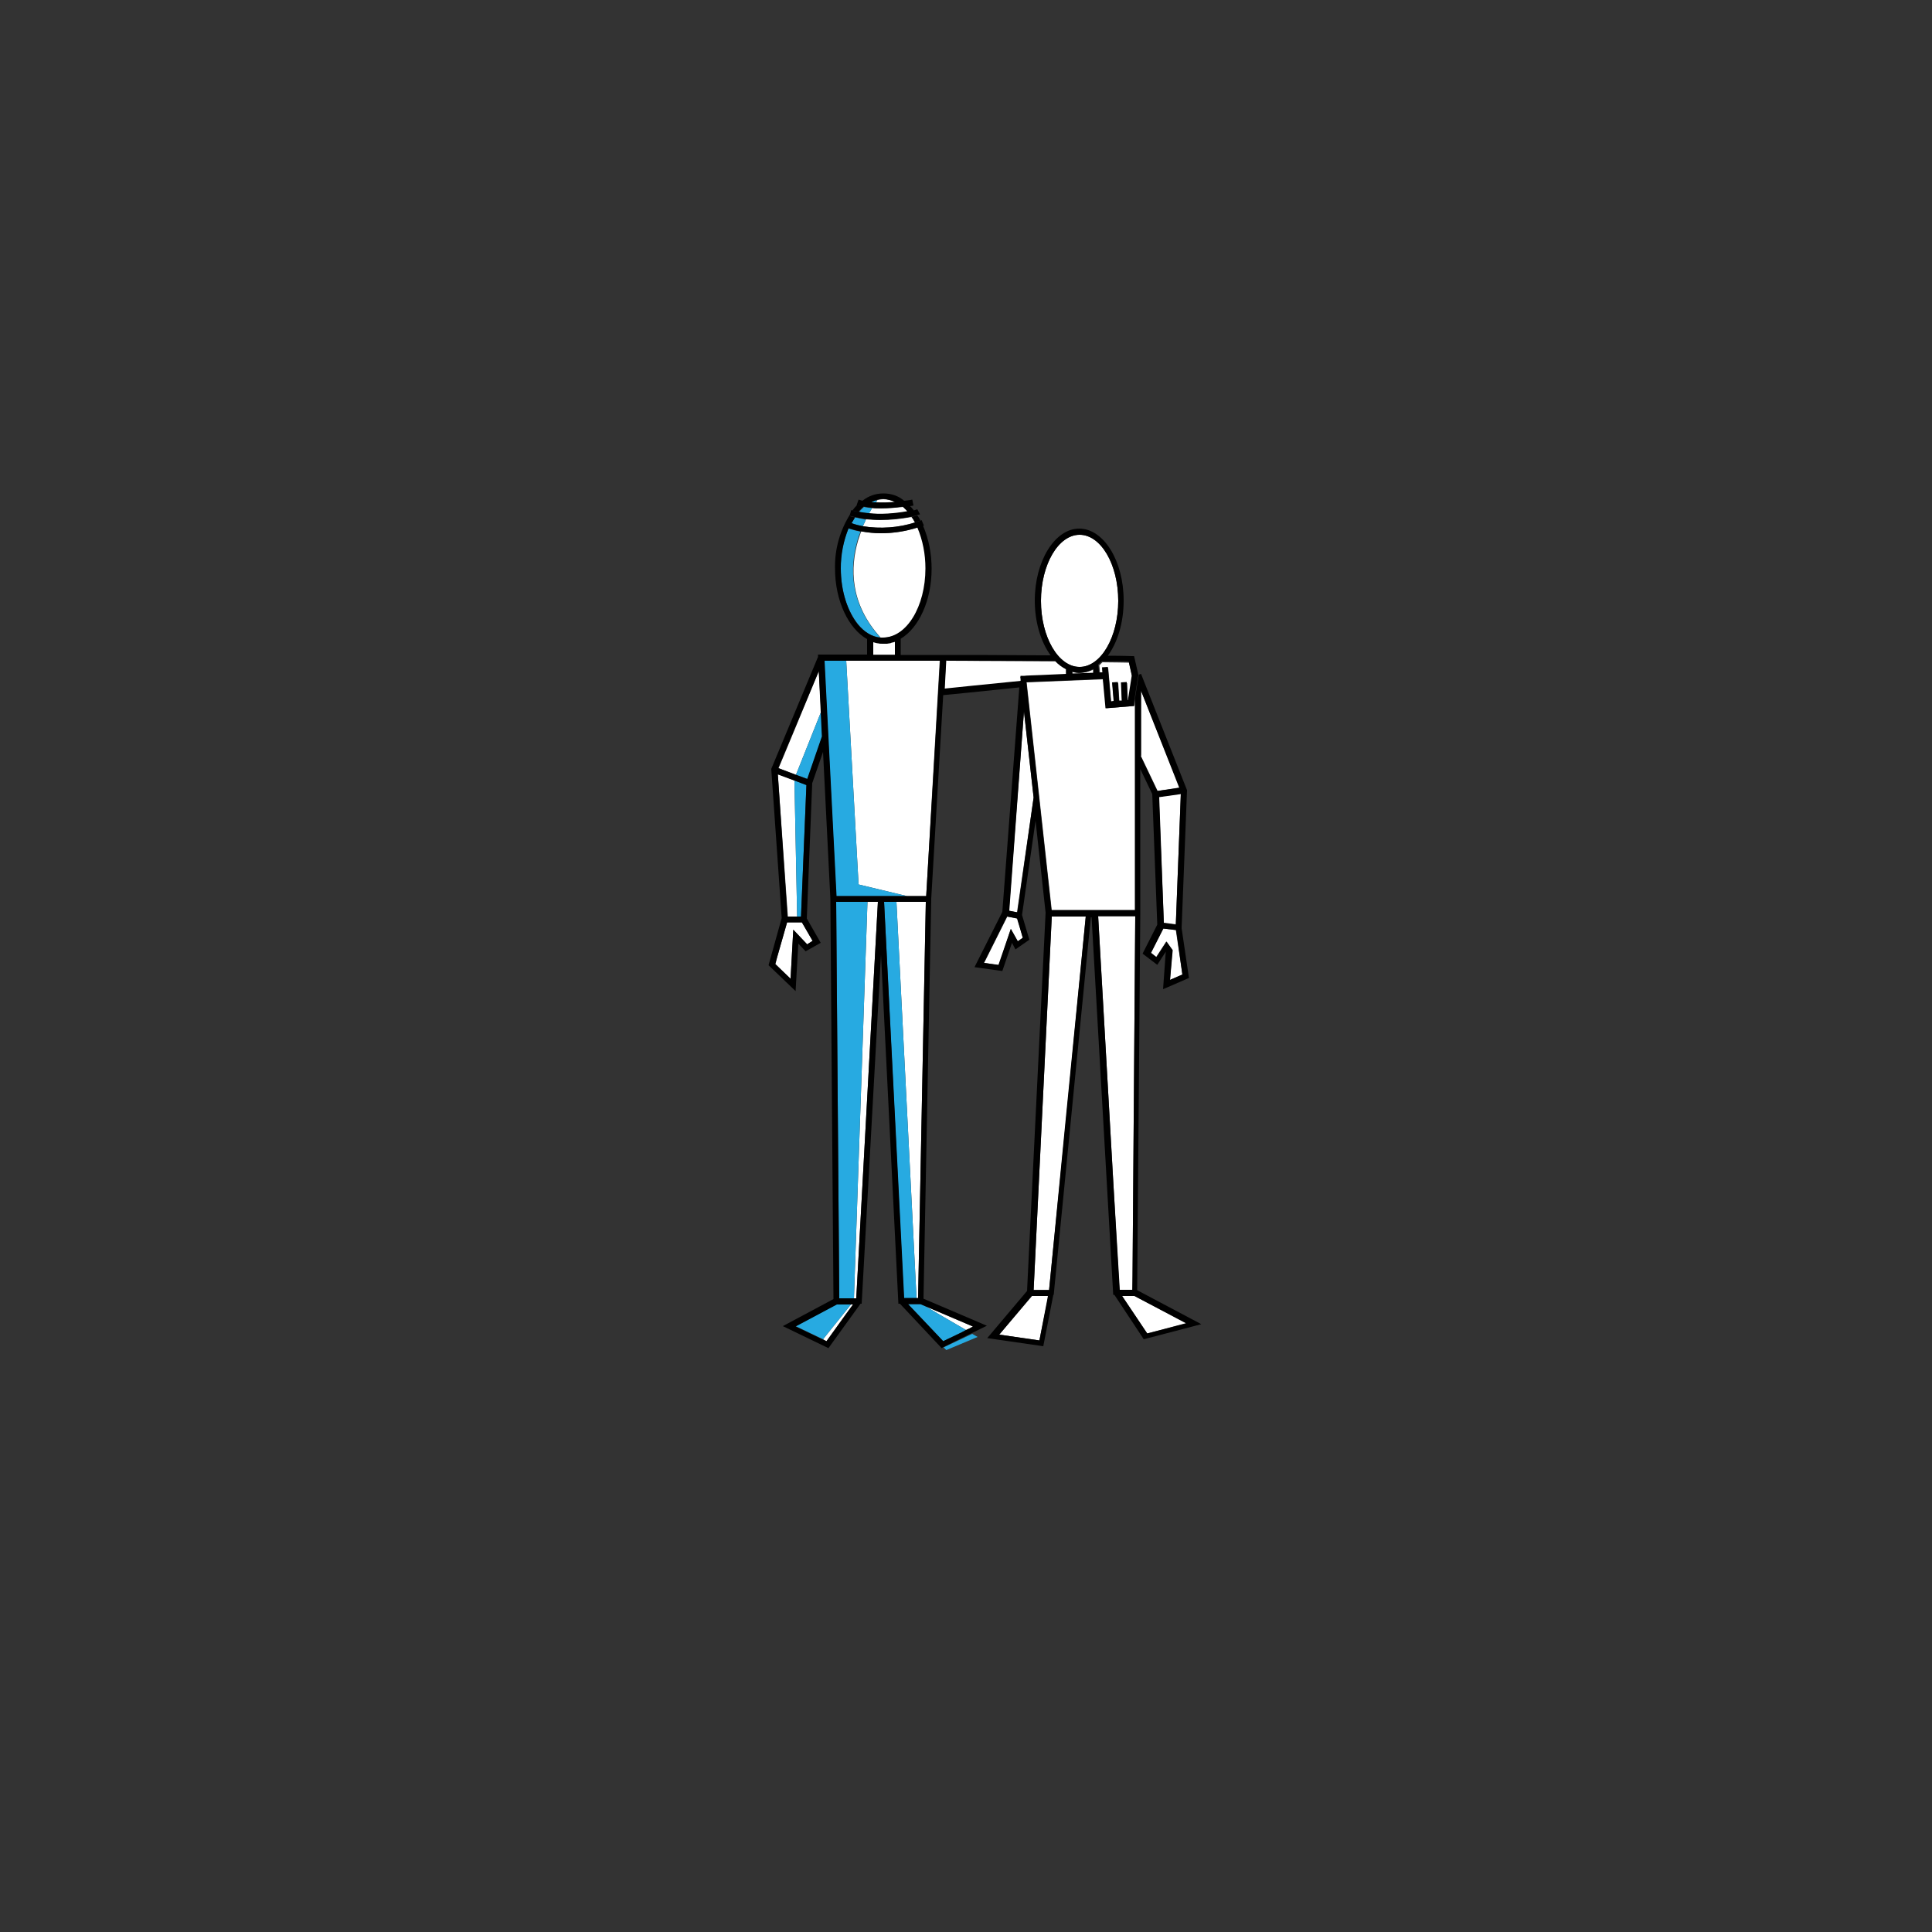 <?xml version="1.0" encoding="utf-8"?>
<!-- Generator: Adobe Illustrator 27.8.1, SVG Export Plug-In . SVG Version: 6.00 Build 0)  -->
<svg version="1.1" id="Layer_1" xmlns="http://www.w3.org/2000/svg" xmlns:xlink="http://www.w3.org/1999/xlink" x="0px" y="0px"
	 viewBox="0 0 500 500" style="enable-background:new 0 0 500 500;" xml:space="preserve">
<rect x="0" y="0" width="500" height="500" fill="#333333" stroke="none"/>
<style type="text/css">
	.st0{fill:none;}
	.st1{fill:#FFFFFF;}
	.st2{fill:#27AAE1;}
	.st3{fill:none;stroke:#000000;stroke-width:0;stroke-linecap:round;stroke-linejoin:round;}
</style>
<g>
	<path class="st0" d="M282.9,171.6l1.5-0.2c0,0,0,0,0,0L282.9,171.6c0,0.2,0.1,0.8,0.1,1.5c0,0,0,0,0,0
		C283,172.5,282.9,171.9,282.9,171.6z"/>
	<path class="st0" d="M245.9,171c4.5,0,16.5,0.1,27.2,0.1C262.4,171.1,250.5,171.1,245.9,171z"/>
	<rect x="275.9" y="172.8" class="st0" width="1.5" height="0"/>
	<path class="st0" d="M283,173.6c0,0.1,0,0.2,0,0.3C283.1,173.8,283.1,173.7,283,173.6z"/>
	<polygon class="st0" points="289.9,181.5 290.2,181.5 289.9,181.5 	"/>
	<polygon class="st0" points="263.1,237.2 263.6,237.1 263.1,237.2 263.3,237.7 263.3,237.7 	"/>
	<polygon class="st0" points="261.1,235.7 265,184.1 265,184.1 265.6,175.9 265.6,175.9 265,184.1 261.1,235.7 262.6,236 	"/>
	<polygon class="st0" points="263.4,243.6 261.6,240.4 258.5,249.8 254.7,249.2 254.7,249.2 258.5,249.8 261.6,240.4 263.4,243.6 
		264.7,242.7 264.7,242.7 	"/>
	<path class="st0" d="M289.4,155.5c0,9.4-4.5,17.1-10,17.1c0,0,0,0,0,0C284.9,172.6,289.4,164.9,289.4,155.5c0-9.4-4.5-17.1-10-17.1
		c0,0,0,0,0,0C284.9,138.4,289.4,146,289.4,155.5z"/>
	<path class="st0" d="M269.2,174.9c1.9-0.1,4.2-0.2,6.7-0.3l1.5-0.1c1.9-0.1,3.8-0.1,5.6-0.2l1.5-0.1l0,0c-0.1-0.7-0.1-1.5-0.2-2.1
		c0.3-0.3,0.7-0.6,1-0.9c3.3,0,5.8,0,6.9,0.1l0,0c-1.1,0-3.6-0.1-6.9-0.1h0c-0.3,0.3-0.6,0.6-1,0.9c0,0,0,0,0,0
		c0.1,0.6,0.1,1.5,0.2,2.1l-1.5,0.1c0,0,0,0,0,0c-1.8,0.1-3.8,0.1-5.6,0.2v0l-1.5,0.1v0C273.5,174.7,271.1,174.8,269.2,174.9z"/>
	<polygon class="st0" points="273.2,171.2 273.2,171.2 273.2,171.2 273.2,169.7 271.9,169.6 273.2,169.7 273.2,171.2 273.2,171.2 
		273.2,171.2 	"/>
	<polygon class="st0" points="267.5,333.8 267.5,333.8 271.5,333.8 275.9,289.7 271.5,333.8 	"/>
	<polygon class="st0" points="291.9,176.6 292.1,181.3 292.1,182 290.6,182 290.6,182 292.1,182 292.1,181.3 292.1,181.3 
		291.9,176.6 	"/>
	<polygon class="st0" points="221.6,336 221.6,336 221,336 224.5,233.4 224.5,233.4 221,336 217.2,336 216.4,233.4 216.4,233.4 
		217.2,336 	"/>
	
		<rect x="240.8" y="174.7" transform="matrix(5.863362e-02 -0.998 0.998 5.863362e-02 55.759 408.628)" class="st0" width="7.4" height="0"/>
	
		<rect x="264.1" y="175.8" transform="matrix(6.651901e-02 -0.998 0.998 6.651901e-02 71.13 427.625)" class="st0" width="0" height="0"/>
	<polygon class="st0" points="287.6,181.7 286.8,172.9 286.8,172.9 287.6,181.7 288.3,181.7 288.4,182.1 289.9,182 289.9,182 
		288.4,182.1 288.3,181.7 288,176.8 288.3,181.7 	"/>
	<path class="st0" d="M264,175.1L264,175.1l0.8,0c0,0,0.1,0,0.2,0c-0.1,0-0.2,0-0.2,0L264,175.1z"/>
	<polygon class="st0" points="299.2,247.7 299.3,247.7 301.9,243.7 301.8,243.7 	"/>
	<path class="st0" d="M228.6,129.2C228.6,129.2,228.6,129.2,228.6,129.2c1,0,2.1,0.2,3,0.7c0,0,0,0,0,0
		C230.7,129.5,229.7,129.2,228.6,129.2z"/>
	
		<rect x="216.6" y="337.5" transform="matrix(0.877 -0.481 0.481 0.877 -135.565 145.768)" class="st0" width="0.2" height="0"/>
	<polygon class="st0" points="304.3,240.7 306,252.2 302.8,253.6 302.8,253.6 306,252.2 304.3,240.7 	"/>
	<path class="st0" d="M227.1,129.4c-0.1,0.2-0.3,0.4-0.4,0.6c0,0,0,0,0,0C226.8,129.8,227,129.6,227.1,129.4
		C227.1,129.4,227.1,129.4,227.1,129.4z"/>
	<path class="st0" d="M221.2,133.9c1,0.2,1.9,0.4,2.9,0.5C223.2,134.3,222.2,134.1,221.2,133.9z"/>
	<polygon class="st0" points="304.5,240.4 305.8,240.2 305.8,240.2 	"/>
	<path class="st0" d="M229.9,133c1.7-0.1,3.4-0.3,5-0.6c0.1,0,0.2,0,0.3-0.1c-0.1,0-0.2,0-0.3,0.1c-0.4-0.4-0.8-0.9-1.2-1.2
		c0,0,0,0,0,0c0.4,0.4,0.9,0.8,1.2,1.2C233.3,132.8,231.6,133,229.9,133z"/>
	<path class="st0" d="M223.6,131.2C223.6,131.2,223.6,131.2,223.6,131.2c0.7,0.1,1.4,0.2,2.1,0.3c0,0,0,0,0,0
		c0.7,0.1,1.5,0.1,2.3,0.1c0,0,0,0,0,0c-0.8,0-1.5,0-2.3-0.1C225,131.5,224.3,131.4,223.6,131.2L223.6,131.2
		C223.6,131.2,223.6,131.2,223.6,131.2z"/>
	<polygon class="st0" points="269,346.9 269,346.9 271.1,336.5 	"/>
	<polygon class="st0" points="271.5,334.5 271.9,334.5 271.5,334.5 	"/>
	
		<rect x="293.5" y="335.2" transform="matrix(0.469 -0.883 0.883 0.469 -140.317 437.21)" class="st0" width="0" height="0.2"/>
	<polygon class="st0" points="293,333.8 293.1,330.2 293,333.8 289.7,333.8 288.1,305.6 289.7,333.8 	"/>
	<polygon class="st0" points="296.9,345.1 290.4,335.4 290.4,335.4 296.9,345.1 307,342.4 307,342.4 	"/>
	<polygon class="st0" points="295.2,195.5 295.3,195.6 295.3,195.6 295.2,195.5 293.9,196.1 293.9,196.1 	"/>
	<polygon class="st0" points="281.1,236.2 284.1,236.2 284.1,236.2 281.1,236.2 281,237.1 281,237.1 	"/>
	<polygon class="st0" points="305.3,203.8 305.3,203.8 295.3,178.7 295.3,178.7 305.3,203.8 	"/>
	<polygon class="st0" points="306,205.3 305.6,205.3 299.9,206.2 299.2,206.3 299.2,206.3 299.9,206.2 299.9,206.2 305.6,205.3 
		304.3,239.2 304.3,239.2 305.6,205.3 306,205.3 305.8,203.8 305.8,203.8 	"/>
	<polygon class="st0" points="267.3,335.1 266.1,334.1 266.1,334.1 267.3,335.1 267.1,335.4 267.1,335.4 267.1,335.4 	"/>
	<polygon class="st0" points="209,201.6 212.8,190.6 212.8,190.5 212.8,190.5 212.8,190.6 212.8,190.6 	"/>
	<path class="st0" d="M230.1,166.5c0,0,0.1,0,0.1,0C230.1,166.5,230.1,166.5,230.1,166.5z"/>
	<path class="st0" d="M231.6,164.8L231.6,164.8l0,1.2c-0.1,0-0.2,0.1-0.3,0.1c0.1,0,0.2-0.1,0.3-0.1V164.8z"/>
	<path class="st0" d="M230.8,166.3C230.8,166.3,230.9,166.3,230.8,166.3C230.9,166.3,230.8,166.3,230.8,166.3z"/>
	<polygon class="st0" points="226,166.2 226,166.2 226,169.5 226,169.5 	"/>
	<path class="st0" d="M228.6,166.6C228.7,166.6,228.7,166.6,228.6,166.6C228.7,166.6,228.6,166.6,228.6,166.6
		C228.6,166.6,228.6,166.6,228.6,166.6L228.6,166.6z"/>
	<path class="st0" d="M222,139.9c-2,7-2.1,16.3,5.9,25.1c0,0,0,0,0,0h0C219.9,156.2,220,146.9,222,139.9z"/>
	<path class="st0" d="M227.3,166.5C227.3,166.5,227.3,166.5,227.3,166.5C227.3,166.5,227.3,166.5,227.3,166.5z"/>
	<path class="st0" d="M217.6,147.1c0-3.6,0.7-7.1,2-10.4c0,0,0,0,0,0C218.3,140.1,217.6,143.6,217.6,147.1c0,5.9,1.8,11.2,4.5,14.4
		C219.4,158.3,217.6,153.1,217.6,147.1z"/>
	<polygon class="st0" points="203.9,238.1 203.9,238.1 203.7,238.7 203.7,238.7 203.7,238.7 	"/>
	<polygon class="st0" points="209.5,244 210.3,243.5 207.6,238.7 207.3,238.2 207.3,238.2 207.6,238.7 207.6,238.7 210.3,243.5 	"/>
	<polygon class="st0" points="201.1,247.8 200.7,249.5 200.7,249.5 	"/>
	
		<rect x="211" y="201.5" transform="matrix(5.855446e-02 -0.998 0.998 5.855446e-02 26.192 430.708)" class="st0" width="61" height="0"/>
	<polygon class="st0" points="250.9,343.8 251.8,343.3 251.8,343.3 	"/>
	<polygon class="st0" points="234.7,231.9 234.7,231.9 222.2,228.9 219,171 219,171 222.2,228.9 	"/>
	<polygon class="st0" points="209,201.6 209.7,201.9 209.8,201.9 209,201.6 206,200.5 	"/>
	<polygon class="st0" points="200.7,198.5 201.5,198.8 206,200.5 206,200.5 201.5,198.8 205.5,189.2 201.5,198.8 200.7,198.5 
		200.2,200 200.2,200 	"/>
	<path class="st0" d="M229.2,166.6c0.1,0,0.1,0,0.2,0C229.4,166.6,229.3,166.6,229.2,166.6z"/>
	<polygon class="st0" points="237.6,336 239.6,233.4 239.6,233.4 237.6,336 237.2,336 232,233.4 232,233.4 237.2,336 233.9,336 
		228.8,233.4 228.8,233.4 233.9,336 	"/>
	
		<rect x="238.1" y="337.4" transform="matrix(0.397 -0.918 0.918 0.397 -166.158 422.062)" class="st0" width="0" height="0.1"/>
	<polygon class="st0" points="235,337.5 233.8,336.2 233.8,336.2 235,337.5 244.1,347.1 244.1,347.1 235,337.5 	"/>
	<polygon class="st0" points="213.9,347.1 213,346.6 220.3,337.5 220.3,337.5 213,346.6 205.9,343.2 205.9,343.2 213,346.6 
		213.9,347.1 218.9,340.1 	"/>
	<polygon class="st0" points="250,344.2 248.9,344.8 250,344.2 250,344.2 242.6,339.9 	"/>
	<path class="st1" d="M285.5,175.8c-7.3,0.3-17,0.7-19.8,0.8l6.5,59h21.6V181l-0.2,1.7l-6.1,0.5l-1.2,0.1L285.5,175.8z"/>
	<path class="st1" d="M284.5,172.2c0.1,0.6,0.1,1.5,0.2,2.1l0.7,0l0,0l-0.1-1.3l1.5-0.1v0l0,0l0.8,8.9l0.7-0.1l-0.4-4.8l1.5-0.1
		l0.3,4.8l0,0l0.3,0l0.4,0v0l-0.2-4.7l1.5-0.1l0,0l0,0l0.2,4.7l0.1,0l1-6.4l-0.8-3.6c-1.1,0-3.6-0.1-6.9-0.1
		C285.1,171.6,284.8,171.9,284.5,172.2z"/>
	<polygon class="st1" points="203.9,237.2 206.3,237.2 205.6,202 201.3,200.4 	"/>
	<polygon class="st1" points="237.6,336 239.6,233.4 232,233.4 237.2,336 	"/>
	<path class="st1" d="M244.8,171l-0.4,7.4l0,0c1.8-0.2,10.6-1.1,19.7-2l0-0.6l0,0l0,0l0,0l-0.1-0.7l0,0l0,0l0.8,0c0,0,0.1,0,0.2,0
		c0.6,0,2.1-0.1,4.2-0.2c1.9-0.1,4.2-0.2,6.7-0.3v0l0,0v-1.4c-1-0.5-2-1.2-2.8-2.1l0,0v0c0,0,0,0,0,0l0,0c0,0,0,0,0,0
		c-10.7-0.1-22.7-0.1-27.2-0.1C245.5,171,245.1,171,244.8,171L244.8,171L244.8,171z"/>
	<path class="st1" d="M283.1,173.9c0-0.1,0-0.2,0-0.3c0-0.1,0-0.3,0-0.4c0,0,0,0,0,0c0,0,0,0,0,0c0,0,0,0,0,0
		c-1.1,0.6-2.4,0.9-3.6,1c-0.6,0-1.3-0.1-1.9-0.3v0.7c1.9-0.1,3.8-0.1,5.6-0.2C283.1,174.2,283.1,174,283.1,173.9z"/>
	<polygon class="st1" points="204.6,253.3 205.3,240.6 208.9,244.4 209.5,244 210.3,243.5 207.6,238.7 203.7,238.7 203.7,238.7 
		203.7,238.7 201.1,247.8 200.7,249.5 	"/>
	<polygon class="st1" points="206,200.5 212.5,184.2 212.5,184.2 211.9,173.7 205.5,189.2 201.5,198.8 	"/>
	<path class="st1" d="M289.4,155.5c0-9.4-4.5-17.1-10-17.1c-5.5,0-10,7.7-10,17.1s4.5,17.1,10,17.1
		C284.9,172.6,289.4,164.9,289.4,155.5z"/>
	<path class="st1" d="M225.7,131.5C225.7,131.5,225.7,131.5,225.7,131.5C225.7,131.5,225.7,131.5,225.7,131.5
		c-0.3,0.4-0.5,0.9-0.8,1.4c0,0,0,0,0,0c1.7,0.1,3.4,0.2,5,0.1c1.7-0.1,3.3-0.3,5-0.6c-0.4-0.4-0.8-0.9-1.2-1.2
		c-1.9,0.2-3.8,0.4-5.7,0.4c0,0,0,0,0,0c0,0,0,0,0,0C227.2,131.6,226.4,131.6,225.7,131.5z"/>
	<path class="st1" d="M223.3,136.2C223.3,136.2,223.3,136.2,223.3,136.2c4.5,0.7,9.1,0.4,13.5-1c-0.3-0.5-0.6-1-0.9-1.4c0,0,0,0,0,0
		c0,0,0,0,0,0c-2.7,0.5-5.4,0.8-8.1,0.8c-1.3,0-2.5-0.1-3.7-0.2C223.9,135,223.6,135.5,223.3,136.2
		C223.3,136.2,223.3,136.2,223.3,136.2z"/>
	<polygon class="st1" points="295.3,195.7 299.6,204.7 299.6,204.7 305.3,203.8 295.3,178.7 295.3,195.6 295.3,195.6 295.3,195.6 	
		"/>
	<path class="st1" d="M227.9,165c0.3,0,0.5,0,0.8,0c6.1,0,11-8,11-17.9c0-3.6-0.7-7.2-2.1-10.6c0,0,0,0,0,0c-3.1,1-6.3,1.5-9.5,1.5
		c-1.7,0-3.5-0.2-5.2-0.5c-0.3,0.7-0.5,1.5-0.8,2.3C220,146.9,219.9,156.2,227.9,165z"/>
	<path class="st1" d="M231.6,169.5V166c-0.1,0-0.2,0.1-0.3,0.1c-0.1,0-0.3,0.1-0.4,0.1c0,0-0.1,0-0.1,0c-0.2,0.1-0.4,0.1-0.6,0.2
		c0,0-0.1,0-0.1,0c-0.2,0-0.4,0.1-0.6,0.1c-0.1,0-0.1,0-0.2,0c-0.2,0-0.3,0-0.5,0c0,0-0.1,0-0.1,0h0c0,0-0.1,0-0.1,0
		c-0.4,0-0.8,0-1.3-0.1c0,0,0,0,0,0c-0.4-0.1-0.9-0.2-1.3-0.3v3.3H231.6z"/>
	<path class="st1" d="M227.1,129.4c-0.1,0.2-0.3,0.4-0.4,0.6c0,0,0,0,0,0c1.7,0.1,3.3,0,5-0.1c-0.9-0.4-2-0.7-3-0.7
		C228.1,129.2,227.6,129.3,227.1,129.4z"/>
	<polygon class="st1" points="304.3,240.7 301,240.3 301,240.3 297.8,246.6 299.2,247.7 301.8,243.7 301.9,243.7 301.9,243.7 
		303.4,245.9 302.8,253.6 306,252.2 	"/>
	<polygon class="st1" points="221.6,336 227.2,233.4 224.5,233.4 221,336 	"/>
	<polygon class="st1" points="299.9,206.2 299.9,206.2 299.9,206.2 301.2,238.8 304.3,239.2 305.6,205.3 	"/>
	<polygon class="st1" points="262.6,236 263.2,236.1 267.5,206.4 267.5,206.4 265,184.1 261.1,235.7 	"/>
	<polygon class="st1" points="272.2,237.1 267.5,333.8 271.5,333.8 275.9,289.7 281,237.1 281,237.1 281,237.1 272.2,237.1 	"/>
	<polygon class="st1" points="261.6,240.4 263.4,243.6 264.7,242.7 263.3,237.7 263.3,237.7 263.3,237.7 263.3,237.7 260.7,237.2 
		260.7,237.2 254.7,249.2 258.5,249.8 	"/>
	<polygon class="st1" points="234.7,231.9 239.7,231.9 243.2,171 224.4,171 224.4,171 219,171 222.2,228.9 	"/>
	<polygon class="st1" points="307,342.4 293.6,335.4 293.6,335.4 293.6,335.4 293.6,335.4 290.4,335.4 296.9,345.1 	"/>
	<polygon class="st1" points="293,333.8 293.1,330.2 293.8,237.1 293.8,237.1 284.2,237.1 284.2,237.1 288.1,305.6 289.7,333.8 	"/>
	<polygon class="st1" points="271.3,335.4 267.1,335.4 267.1,335.4 258.6,345.4 269,346.9 271.1,336.5 	"/>
	<polygon class="st1" points="213.9,347.1 218.9,340.1 220.8,337.5 220.3,337.5 213,346.6 	"/>
	<polygon class="st1" points="239.6,338.1 242.6,339.9 250,344.2 250.9,343.8 251.8,343.3 	"/>
	<path class="st2" d="M221.2,133.9c-0.3,0.5-0.6,1-0.9,1.5c1,0.3,2,0.6,3,0.8c0,0,0,0,0,0c0.3-0.6,0.5-1.2,0.8-1.7c0,0,0,0,0,0
		c0,0,0,0,0,0C223.2,134.3,222.2,134.1,221.2,133.9z"/>
	<path class="st2" d="M225.5,130c0.4,0,0.8,0.1,1.1,0.1c0.2-0.2,0.3-0.5,0.4-0.6C226.5,129.5,226,129.7,225.5,130z"/>
	<path class="st2" d="M222.1,161.6c1.6,2,3.6,3.2,5.7,3.4c-8-8.9-7.9-18.1-5.9-25.1c0.2-0.8,0.5-1.6,0.8-2.3c0,0,0,0,0,0
		c-1-0.2-2.1-0.5-3.1-0.8c-1.4,3.3-2.1,6.8-2,10.4C217.6,153.1,219.4,158.3,222.1,161.6z"/>
	<polygon class="st2" points="223.6,131.2 223.6,131.2 223.6,131.2 	"/>
	<path class="st2" d="M225.7,131.5c-0.7-0.1-1.4-0.1-2.1-0.3c-0.5,0.4-0.9,0.9-1.3,1.3c0.9,0.2,1.8,0.3,2.6,0.4
		C225.2,132.4,225.4,132,225.7,131.5C225.7,131.5,225.7,131.5,225.7,131.5z"/>
	<polygon class="st2" points="221,336 224.5,233.4 216.4,233.4 217.2,336 	"/>
	<polygon class="st2" points="220.3,337.5 216.6,337.5 216.6,337.5 216.6,337.5 216.6,337.5 205.9,343.2 213,346.6 	"/>
	<polygon class="st2" points="234.7,231.9 222.2,228.9 219,171 213.3,171 216.4,231.9 	"/>
	<polygon class="st2" points="253,346 251.6,345.2 244.2,348.7 244.9,349.4 244.9,349.4 	"/>
	<polygon class="st2" points="242.6,339.9 239.6,338.1 239.6,338.1 238.2,337.5 238.2,337.5 238.2,337.5 238.2,337.5 235,337.5 
		244.1,347.1 248.9,344.8 250,344.2 	"/>
	<polygon class="st2" points="237.2,336 232,233.4 228.8,233.4 233.9,336 	"/>
	<polygon class="st2" points="207.3,237.2 208.7,203.1 205.6,202 205.6,202 206.3,237.2 	"/>
	<polygon class="st2" points="206,200.5 209,201.6 212.8,190.6 212.8,190.6 212.8,190.6 212.5,184.2 206,200.5 	"/>
	<path d="M236.8,135.2C236.8,135.2,236.8,135.2,236.8,135.2L236.8,135.2c0.7-0.2,1.2-0.4,1.4-0.5c-0.2-0.5-0.5-0.9-0.8-1.3
		c-0.4,0.1-0.9,0.2-1.5,0.4c0,0,0,0,0,0C236.3,134.2,236.5,134.7,236.8,135.2z"/>
	<path d="M228.6,127.7c-1.9,0-3.8,0.6-5.4,1.9c0,0,0,0,0,0c-0.3-0.1-0.7-0.2-1-0.3l-0.5,1.4c0,0,0.1,0,0.1,0
		c0.6,0.2,1.1,0.3,1.7,0.4l0,0c0.7,0.1,1.4,0.2,2.1,0.3c0.7,0.1,1.5,0.1,2.3,0.1c0,0,0,0,0,0c1.9,0,3.8-0.1,5.7-0.4c0,0,0,0,0,0
		c0.4,0.4,0.9,0.8,1.2,1.2c0.1,0,0.2,0,0.3-0.1c-0.1,0-0.2,0-0.3,0.1c-1.7,0.3-3.3,0.5-5,0.6c-1.7,0.1-3.4,0.1-5-0.1c0,0,0,0,0,0
		c-0.9-0.1-1.8-0.2-2.6-0.4c0.4-0.5,0.9-0.9,1.3-1.3c0,0,0,0,0,0c0,0,0,0,0,0c0,0,0,0,0,0c-0.6-0.1-1.2-0.2-1.7-0.4
		c-0.4,0.4-0.8,0.9-1.2,1.4c0.5,0.1,1.1,0.3,1.6,0.4l0,0c0,0,0,0,0,0c-0.5-0.1-1.1-0.2-1.6-0.4c-0.1,0-0.2,0-0.3-0.1l-0.2,0.7
		l-0.2,0.8c0.4,0.1,0.8,0.2,1.3,0.3v0c1,0.2,1.9,0.4,2.9,0.5c0,0,0,0,0,0c1.2,0.1,2.5,0.2,3.7,0.2c2.7,0,5.4-0.3,8.1-0.8
		c0.6-0.1,1.2-0.3,1.5-0.4c0.2-0.1,0.5-0.1,0.7-0.2l-0.7-1.3c-0.3,0.1-0.6,0.2-0.9,0.3c-0.1,0-0.2,0-0.3,0.1c0.1,0,0.2,0,0.3-0.1
		c-0.3-0.4-0.6-0.8-1-1.1c0,0,0,0,0,0c0.5-0.1,0.8-0.1,0.9-0.2l-0.3-1.5c0,0-0.9,0.2-2.1,0.3c0,0,0,0,0,0
		C232.5,128.3,230.6,127.7,228.6,127.7L228.6,127.7z M231.6,129.9c-1.7,0.2-3.3,0.2-5,0.1c0,0,0,0,0,0c0,0,0,0,0,0
		c-0.4,0-0.8,0-1.1-0.1c0.5-0.2,1-0.4,1.6-0.6c0,0,0,0,0,0c0.5-0.1,1-0.2,1.5-0.2c0,0,0,0,0,0C229.7,129.2,230.7,129.5,231.6,129.9
		C231.6,129.9,231.6,129.9,231.6,129.9z"/>
	<line class="st3" x1="244" y1="169.5" x2="244.9" y2="169.5"/>
	<path d="M206.6,244.2l1.9,2l3.9-2.2l-3.6-6.3l1.4-35l2.8-8.1l0.5-1.3l-0.5,1.3l1.9,38v0h0v0l0.8,103.6l-13.1,7l11.8,5.7l8.3-11.5
		l0.2-0.3l0,0l-0.2,0.3h0.3l5-90.3l4.5,90.3h0.4l-0.2-0.2l0,0l0.2,0.2l10.8,11.5l0.5-0.3l7.3-3.6l3.9-1.9l-16.4-7l2-103.5v0l0,0
		l3.1-52.7l-0.1,0l-0.2-1.5l0,0l0.2,1.5l0.1,0c1.1-0.1,10.2-1,19.7-2l-4.4,58.1l0.1-0.1l1.4,0.7l0,0l-1.4-0.7l-0.1,0.1l-7.2,14.3
		l7.2,1l2.5-7.3l0.9,1.7l3.6-2.5l-1.9-6.4l0,0l3.5-24.4l0.9-6l-0.9-0.1l0.9,0.1l-0.9,6l2.6,23.8v-0.1l1.5,0.1l0,0l-1.5-0.1v0.1
		l-4.8,97.9l0,0l-10.3,12.2l14.5,2.1l2.6-13.3l0.1-0.6l0,0l-0.1,0.6h0.1l9.6-97.7h0.2l5.6,97.7h0.3l0,0l7.6,11.5l14.9-3.9l-16.6-8.8
		l0.8-97v0h0v-0.8l0,0l-1.5,0l0,0l1.5,0v-37.1l3.1,6.5l1.3,33.8l0.1-0.2l1.4,0.7l0,0l-1.4-0.7l-0.1,0.2l-3.8,7.5l3.8,2.9l2.2-3.4
		L301,256l6.7-2.9l-1.9-12.9v0l0,0l1.4-35.7l-11.9-30.1l-0.6,0.2l0,0.2l-0.3,1.7l0,0l-0.7,4.5v54.5h-21.6l-6.5-59c0,0,0,0,0,0
		c2.8-0.1,12.5-0.5,19.8-0.8l0.7,7.6l1.2-0.1l6.1-0.5l0.2-1.7l0.7-4.5l0.3-1.7l0-0.2l-1.1-4.8l-0.6,0c0,0-2.5-0.1-6.2-0.1
		c-0.5,0-1.1,0-1.7,0v0c0.6,0,1.1,0,1.7,0c2.5-3.4,4.1-8.5,4.1-14.3c0-10.3-5.2-18.6-11.5-18.6s-11.5,8.4-11.5,18.6
		c0,5.7,1.6,10.8,4.1,14.2c-11.4-0.1-23.8-0.1-27.1-0.1h-0.8l0,1.5h0l0-1.5h-10.9v-4.2c4.7-2.8,8-9.9,8-18.1c0-3.8-0.7-7.6-2.2-11.1
		l0.2-0.1l-0.6-1.4c0,0-0.1,0-0.2,0.1c-0.3,0.1-0.8,0.3-1.4,0.5c-4.4,1.4-9,1.7-13.5,1l0,0c-1-0.2-2-0.4-3-0.8
		c-0.3-0.1-0.5-0.2-0.8-0.3l0,0c0.3,0.1,0.5,0.2,0.8,0.3c0.3-0.5,0.6-1,0.9-1.5c-0.4-0.1-0.8-0.2-1.3-0.3l0.2-0.8
		c-2.8,4.3-4.2,9.3-4.1,14.3c0,8.4,3.5,15.6,8.3,18.3v-0.4l1.5,0h-1.5v4.4h-12.7l0,0.6l0.1-0.2l0,0l-0.1,0.2l-12.1,29l2.7,38.6l0,0
		l-3.4,12.2l7,6.7L206.6,244.2z M306,252.2l-3.2,1.4l0,0l0.7-7.7l-1.6-2.2l0,0l-2.6,4l0,0l-1.4-1.1l3.2-6.3l0,0l3.3,0.4l0,0
		L306,252.2z M304.5,240.4l1.3-0.2v0L304.5,240.4z M306,205.3l-0.4,0.1l-1.3,33.9l0,0l-3.1-0.4l-1.2-32.6l0,0l-0.7,0.1l0,0l0.7-0.1
		l5.7-0.8L306,205.3l-0.2-1.5l0,0L306,205.3z M295.2,195.5l0.1,0.2l0,0v-16.9v0l9.9,25.1l0,0l0,0l-5.7,0.8l0,0l-4.3-9l0,0
		L295.2,195.5l-1.4,0.7l0,0L295.2,195.5z M269,346.9L269,346.9l-10.4-1.5l8.4-10l0,0l0.2-0.3l-1.2-1l0,0l1.2,1l-0.2,0.3h4.2
		l-0.2,1.1L269,346.9z M271.5,334.5L271.5,334.5l0.4,0.1L271.5,334.5z M288.1,305.6l-3.9-68.5l0,0h9.6l0,0l-0.7,93.1l0,3.6h-3.3
		L288.1,305.6z M296.9,345.1l-6.5-9.7h0h3.2l0,0l-0.2-0.1l0,0l0.2,0.1l0,0l13.4,7.1l0,0L296.9,345.1z M281.1,236.2h3l0,0
		L281.1,236.2l-0.1,0.9l0,0l-5.2,52.6l-4.3,44.2h-4l0,0l4.7-96.7l0,0h8.8L281.1,236.2z M265,184.1l0.6-8.2h0L265,184.1L265,184.1
		l2.5,22.3l0,0l-4.2,29.7l-0.6-0.1l-1.5-0.3L265,184.1z M263.4,243.6l-1.8-3.2l-3.2,9.3l-3.8-0.5l0,0l6-12l0,0l2.6,0.5l0,0l-0.1-0.4
		l0.4-0.1l-0.4,0.1l0.1,0.4l0,0l1.5,5l0,0L263.4,243.6z M289.4,155.5c0,9.4-4.5,17.1-10,17.1c0,0,0,0,0,0c-5.5,0-10-7.7-10-17.1
		s4.5-17.1,10-17.1c0,0,0,0,0,0C284.9,138.4,289.4,146,289.4,155.5z M275.9,172.8L275.9,172.8l1.5,0v0H275.9z M245.9,171
		c4.5,0,16.5,0.1,27.2,0.1c0,0,0,0,0,0l0,0v0l0-1.5l-1.3,0l1.3,0l0,1.5c0,0,0,0,0,0c0.8,0.8,1.7,1.5,2.8,2.1v1.4l0,0l1.5-0.1v0v-0.7
		c0.6,0.2,1.3,0.3,1.9,0.3c1.3,0,2.5-0.3,3.6-1c0,0,0,0,0,0c0-0.6-0.1-1.2-0.1-1.5l1.5-0.2c0,0,0,0,0,0l-1.5,0.2
		c0,0.2,0.1,0.8,0.1,1.5c0,0,0,0,0,0c0,0.1,0,0.3,0,0.4c0,0.1,0,0.2,0,0.3c0,0.2,0,0.3,0,0.4c0,0,0,0,0,0l1.5-0.1
		c0-0.7-0.1-1.5-0.2-2.1c0,0,0,0,0,0c0.3-0.3,0.7-0.6,1-0.9h0c3.3,0,5.8,0,6.9,0.1l0,0l0.8,3.6l-1,6.4l-0.1,0l0,0l0,0.7l-1.5,0.1v0
		l1.5-0.1l0-0.7l-0.2-4.7l0,0l-1.5,0.1l0.2,4.7v0l-0.4,0l-0.3,0l0,0l0,0l-0.3-4.8l-1.5,0.1l0.4,4.8l0,0.4l1.5-0.1l0,0l-1.5,0.1
		l0-0.4l-0.7,0.1l-0.8-8.9v0l-1.5,0.1l0.1,1.3l0,0l-0.7,0l0,0l-1.5,0.1c-1.8,0.1-3.8,0.1-5.6,0.2l-1.5,0.1c-2.5,0.1-4.8,0.2-6.7,0.3
		c-2.1,0.1-3.6,0.1-4.2,0.2c-0.1,0-0.2,0-0.2,0l-0.8,0l0,0l0.1,0.7l0,0l0,0l0,0l0,0l0,0l0,0.6c-9.1,0.9-17.9,1.8-19.7,2l0,0l0,0
		l0.4-7.4l0,0h0l0,0C245.1,171,245.5,171,245.9,171z M205.6,202L205.6,202l3.1,1.2l-1.4,34h-1h-2.5l-2.5-36.8L205.6,202z
		 M216.4,233.4h8.1l0,0h2.7L221.6,336l0,0h-4.4L216.4,233.4L216.4,233.4z M213.9,347.1l-0.9-0.4l-7.1-3.4l0,0l10.7-5.7l0,0l0.2-0.1
		l0,0l-0.2,0.1l0,0h3.7h0h0.5l-1.9,2.6L213.9,347.1z M228.8,233.4L228.8,233.4h3.2l0,0h7.6l0,0l-2,102.5h-3.6L228.8,233.4z
		 M250.9,343.8l-0.9,0.4l0,0l-1.1,0.6l-4.8,2.3l0,0l-9.1-9.6l-1.2-1.3l0,0l1.2,1.3h0h3.2l0,0l-0.1-0.1l0,0l0.1,0.1l0,0l1.4,0.6l0,0
		l12.2,5.2l0,0L250.9,343.8z M217.6,147.1c0-3.6,0.7-7.1,2-10.4c0,0,0,0,0,0c1,0.3,2,0.6,3.1,0.8c0,0,0,0,0,0
		c1.7,0.3,3.4,0.5,5.2,0.5c3.2,0,6.5-0.5,9.5-1.5c0,0,0,0,0,0c1.4,3.3,2.1,6.9,2.1,10.6c0,9.9-4.9,17.9-11,17.9c-0.3,0-0.5,0-0.8,0
		h0c0,0,0,0,0,0c-2.1-0.2-4.1-1.5-5.7-3.4C219.4,158.3,217.6,153.1,217.6,147.1z M226,166.2C226,166.2,226,166.2,226,166.2
		c0.4,0.1,0.9,0.3,1.3,0.3c0,0,0,0,0,0c0.4,0.1,0.8,0.1,1.3,0.1c0.1,0,0.1,0,0.2,0c0.2,0,0.3,0,0.5,0c0.1,0,0.1,0,0.2,0
		c0.2,0,0.4-0.1,0.6-0.1c0,0,0.1,0,0.1,0c0.2,0,0.4-0.1,0.6-0.2c0,0,0.1,0,0.1,0c0.1,0,0.3-0.1,0.4-0.1c0.1,0,0.2-0.1,0.3-0.1v-1.2
		h0v1.2v3.5H226h0V166.2z M219,171L219,171h5.5h0h18.8h0l-3.6,60.9h0h-4.9h0h-18.3l-3.1-60.9H219z M200.7,198.5l0.7,0.3l4-9.6
		l6.5-15.5l0.5,10.5l0,0l0.3,6.4l0,0l0,0l0,0l0,0l-3.8,11l0.7,0.3l0,0l-0.7-0.3l-3-1.1l-4.5-1.7L200.7,198.5l-0.5,1.4l0,0
		L200.7,198.5z M201.1,247.8l2.6-9.1l0,0l0.2-0.6l0,0l-0.2,0.6l0,0h3.8h0l-0.3-0.5l0,0l0.3,0.5l2.8,4.8l-0.8,0.5l-0.6,0.4l-3.6-3.8
		l-0.7,12.7l-4-3.8l0,0L201.1,247.8z"/>
</g>
</svg>
